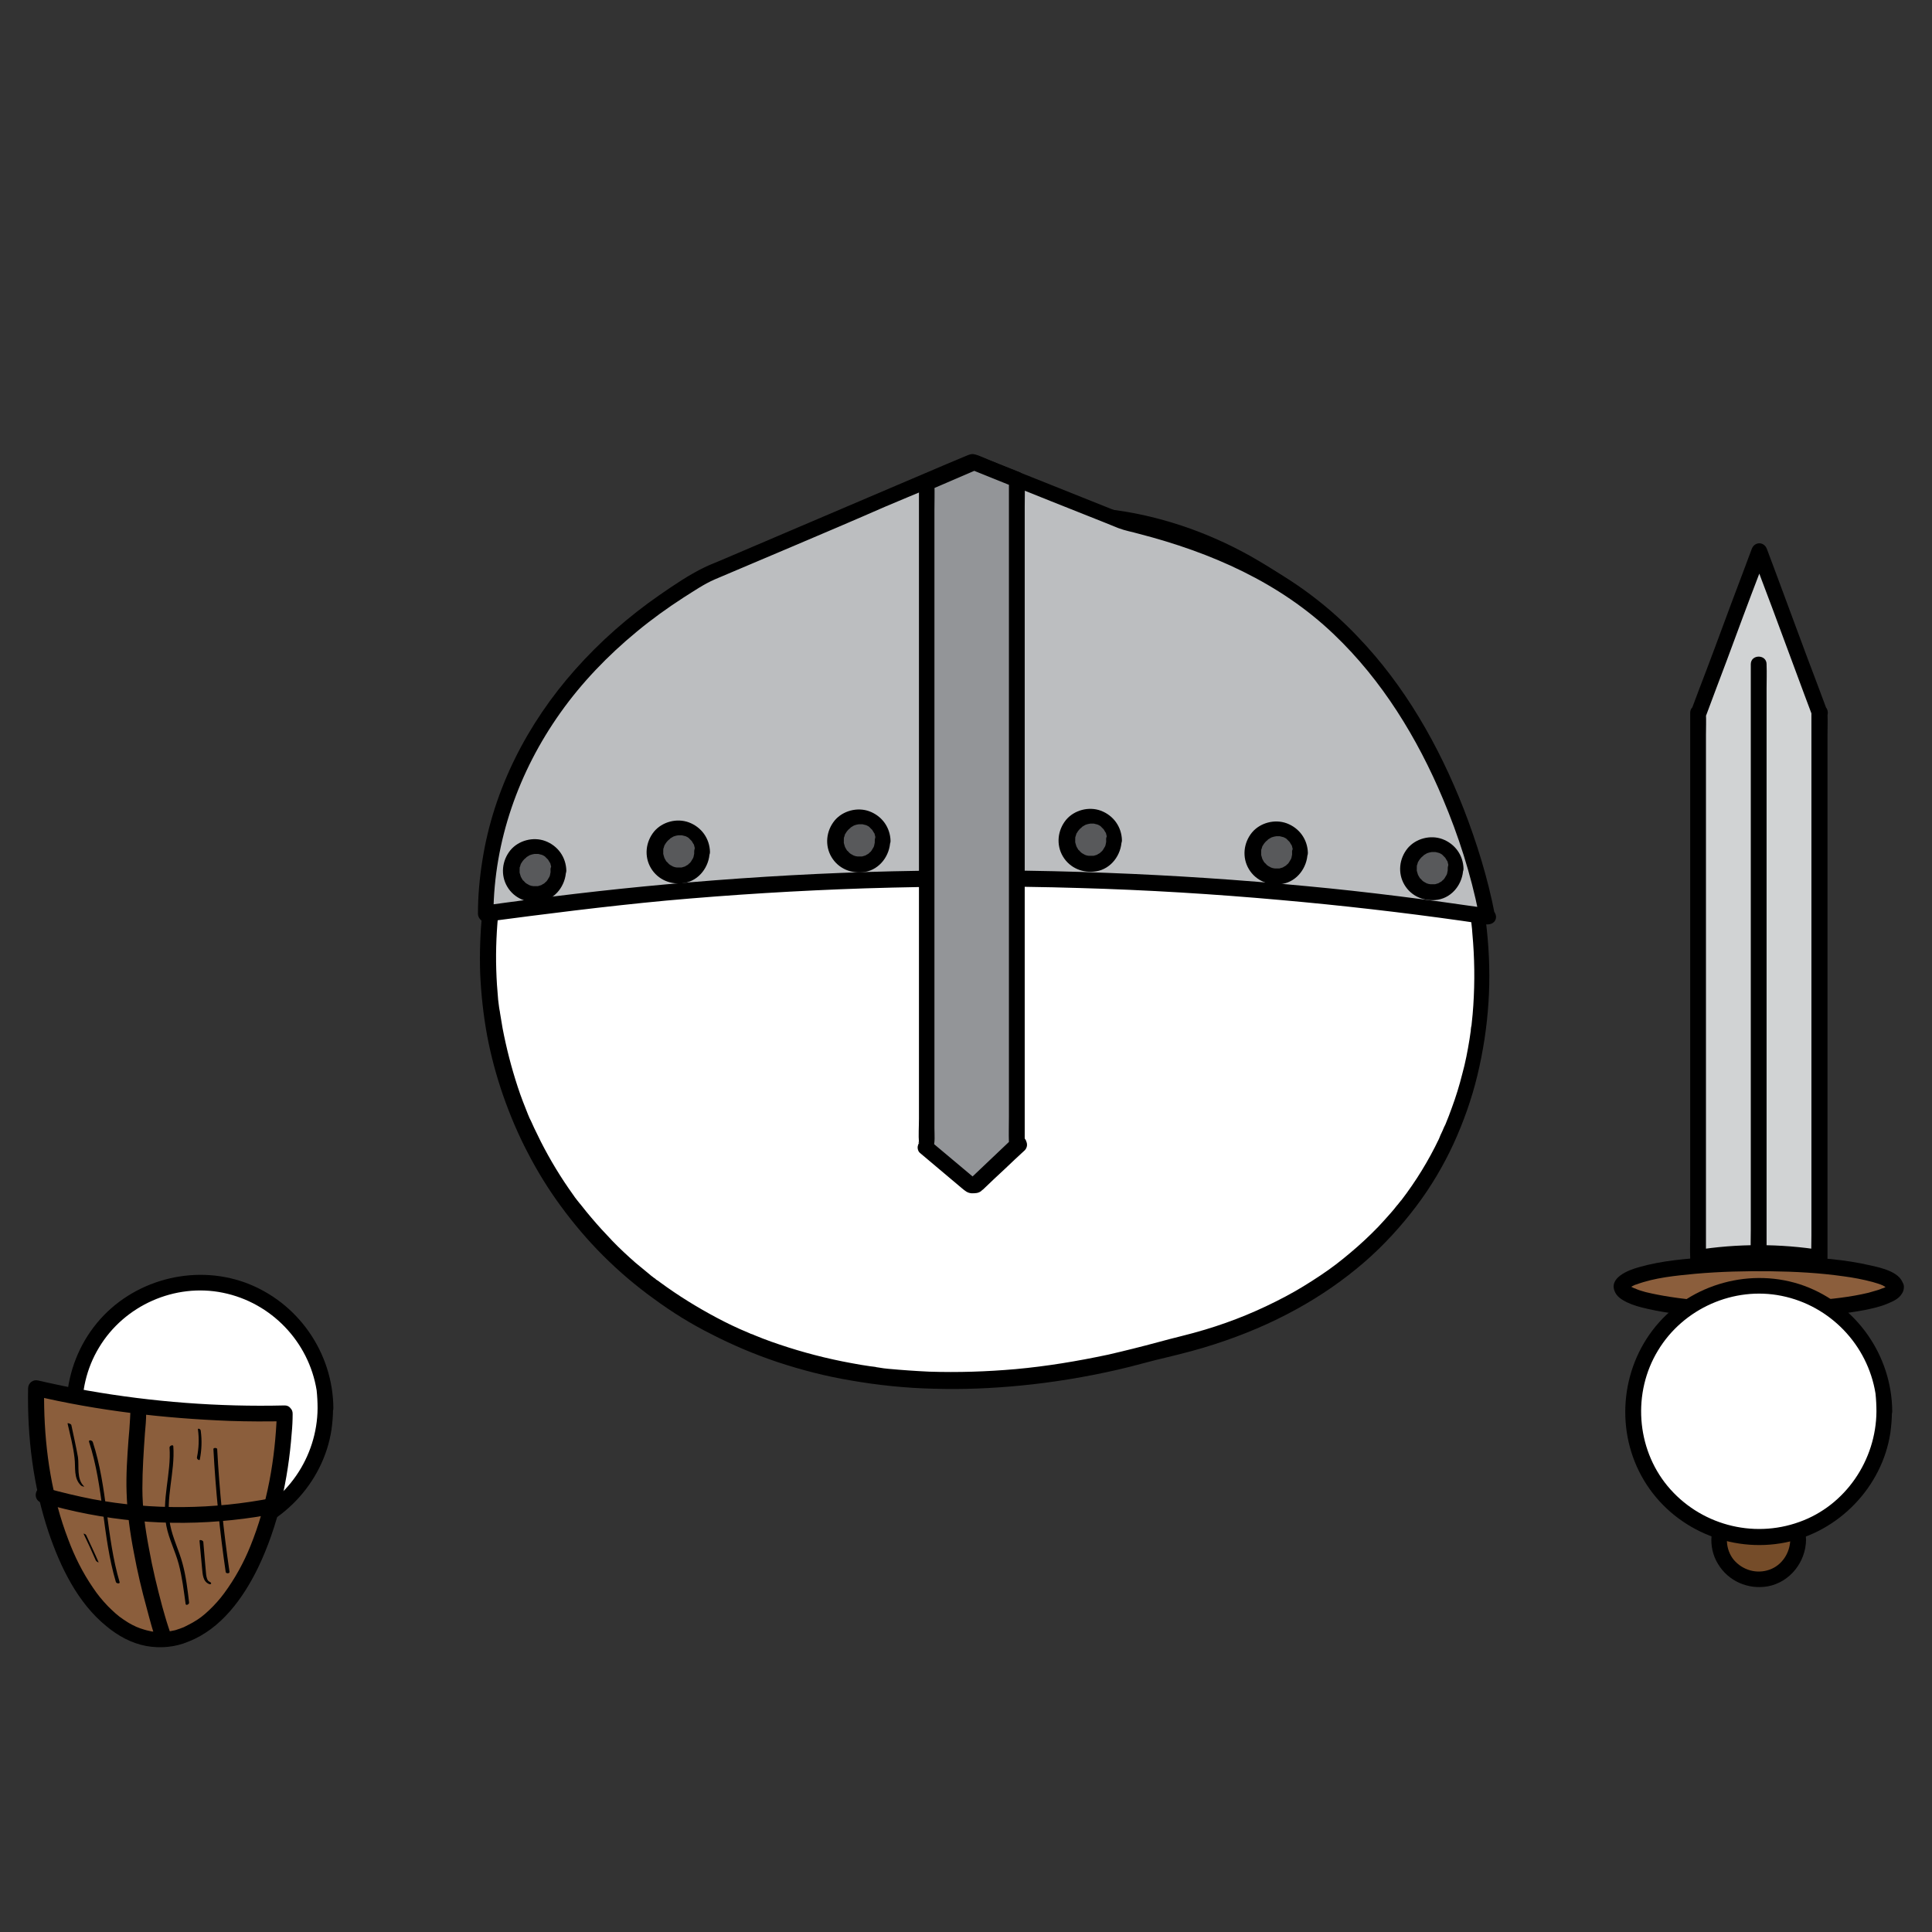 <?xml version="1.0" encoding="utf-8"?>
<!-- Generator: Adobe Illustrator 28.2.0, SVG Export Plug-In . SVG Version: 6.00 Build 0)  -->
<svg version="1.1" xmlns="http://www.w3.org/2000/svg" xmlns:xlink="http://www.w3.org/1999/xlink" x="0px" y="0px"
	 viewBox="0 0 612 612" style="enable-background:new 0 0 612 612;" xml:space="preserve">
<rect x="0" y="0" width="612" height="612" fill="#333333" stroke="none"/>
<style type="text/css">
	.st0{fill:#603913;}
	.st1{fill:#414042;}
	.st2{fill:#6D6E71;}
	.st3{fill:#FFFFFF;}
	.st4{fill:#A7A9AC;}
	.st5{fill:#BCBEC0;}
	.st6{fill:#8B5E3C;}
	.st7{fill:#58595B;}
	.st8{fill:#939598;}
	.st9{fill:#D1D3D4;}
	.st10{fill:#754C29;}
	.st11{fill:none;stroke:#000000;stroke-miterlimit:10;}
	.st12{fill:#8255A3;}
	.st13{fill:url(#SVGID_1_);}
	.st14{fill:#090E17;}
	.st15{fill:#9471B2;}
	.st16{fill:url(#SVGID_00000173133853982626463500000008099680888884784830_);}
	.st17{fill:url(#SVGID_00000010998997764254587240000016696474376828710035_);}
	.st18{fill:url(#SVGID_00000082366117454753045190000014757322544000398993_);}
	.st19{fill:url(#SVGID_00000178904486137405178500000009833501006761406848_);}
	.st20{fill:url(#SVGID_00000062909541037880820210000011166496275054471861_);}
	.st21{fill:url(#SVGID_00000101798355955687209230000013638805088725423498_);}
	.st22{fill:url(#SVGID_00000075130260240364161290000016282484130784151457_);}
	.st23{fill:url(#SVGID_00000151510709521815605470000016646296615521241768_);}
	.st24{fill:url(#SVGID_00000129204277545805014020000014045541366686345872_);}
	.st25{fill:#A97C50;}
	.st26{fill:#009444;}
	.st27{fill:#39B54A;}
	.st28{fill:#FBF398;}
	.st29{fill:url(#SVGID_00000147220775836845270550000016983748706597913269_);}
	.st30{fill:url(#SVGID_00000112590055511978738360000000248357380565699495_);}
	.st31{fill:url(#SVGID_00000012471275943785708600000014243143986940169148_);}
	.st32{fill:url(#SVGID_00000093886872715319090790000004864156053759690144_);}
	.st33{fill:url(#SVGID_00000183956551568704183320000001844532841275640244_);}
	.st34{fill:url(#SVGID_00000010993769153655816470000009473655549071759290_);}
	.st35{fill:url(#SVGID_00000162310698307166490150000006588722999108300216_);}
	.st36{fill:url(#SVGID_00000075134233642478461510000011118725901348412091_);}
	.st37{fill:url(#SVGID_00000142892257305307059810000017393044858252322470_);}
	.st38{fill:url(#SVGID_00000155145207993793672130000006658064852613639091_);}
	.st39{fill:url(#SVGID_00000083054428807198119300000005481159417104417704_);}
	.st40{fill:url(#SVGID_00000021098408317570493230000013706603612006091656_);}
	.st41{fill:url(#SVGID_00000093160370772980531350000012688087713761598882_);}
	.st42{fill:url(#SVGID_00000022554201566551538460000015810229717609370775_);}
	.st43{fill:url(#SVGID_00000027579954261982358380000017230161866579363774_);}
	.st44{fill:url(#SVGID_00000050664762252781089390000003521025042509407408_);}
	.st45{fill:url(#SVGID_00000026162652831294131940000014313781101753554050_);}
	.st46{fill:url(#SVGID_00000135661230774721310450000007148840291159924143_);}
	.st47{fill:url(#SVGID_00000147909499438244570090000000879716746121373355_);}
	.st48{fill:url(#SVGID_00000032648040009737472400000003900342025893552781_);}
	.st49{fill:url(#SVGID_00000049195722731318719010000004494193296362525859_);}
	.st50{fill:url(#SVGID_00000138553966599872412220000004331575351021560244_);}
	.st51{fill:url(#SVGID_00000156553936302655974290000013199310568028792764_);}
	.st52{fill:url(#SVGID_00000068677955378311788060000001941661542322579887_);}
	.st53{fill:url(#SVGID_00000103954206787411697380000010101103543680905634_);}
	.st54{fill:url(#SVGID_00000129891692117570797290000013209049056332877206_);}
	.st55{fill:url(#SVGID_00000055686171878784224570000001959814740010178700_);}
	.st56{fill:url(#SVGID_00000104706753274551650650000015762615850150110655_);}
	.st57{fill:url(#SVGID_00000158012175043491139810000012627505376654733459_);}
	.st58{fill:url(#SVGID_00000000934968898767378370000001221776631935895206_);}
	.st59{fill:url(#SVGID_00000174571863848470093050000006467979801816643746_);}
	.st60{fill:url(#SVGID_00000014598504056306994390000011341041033588168613_);}
	.st61{fill:url(#SVGID_00000074417715910381835420000015256592255913646233_);}
	.st62{fill:url(#SVGID_00000053526013133169877080000013089656208214016900_);}
	.st63{fill:url(#SVGID_00000023264563674205167090000006789900350875158438_);}
	.st64{fill:url(#SVGID_00000042002784083255664130000010020159681466833540_);}
	.st65{fill:url(#SVGID_00000126304114801006705790000005850651408586458021_);}
	.st66{fill:url(#SVGID_00000076586424741787704190000009481463500762086825_);}
	.st67{fill:url(#SVGID_00000066511217663701715340000017272128024636979380_);}
	.st68{fill:url(#SVGID_00000025431309794835211710000005154352616592390549_);}
	.st69{fill:url(#SVGID_00000049210469480412536180000008020908237838063524_);}
	.st70{fill:url(#SVGID_00000085964337112817169320000012647160348680682920_);}
	.st71{fill:url(#SVGID_00000180340357568603082840000005165657620154614683_);}
	.st72{fill:url(#SVGID_00000101062771894882876940000010598267290731152313_);}
	.st73{fill:url(#SVGID_00000095335523965869471010000001531367582811306401_);}
	.st74{fill:url(#SVGID_00000029019349156144466320000016349814852038452136_);}
	.st75{fill:url(#SVGID_00000101821294391807777710000000224435317941781162_);}
	.st76{fill:url(#SVGID_00000048478831461650686600000011806302680245161381_);}
	.st77{fill:url(#SVGID_00000025429906712679355930000004014391168695801489_);}
	.st78{fill:url(#SVGID_00000052104267029057510690000003074482065071826066_);}
	.st79{fill:url(#SVGID_00000136406104256509215100000010403879112763348657_);}
	.st80{fill:url(#SVGID_00000148646044714714275530000006165435254812897163_);}
	.st81{fill:url(#SVGID_00000142160347371866873710000013333049019798762166_);}
	.st82{fill:url(#SVGID_00000106838251941612713910000013071044869781519512_);}
	.st83{fill:url(#SVGID_00000133526020009604284100000016864781174400277394_);}
	.st84{fill:url(#SVGID_00000127744297360539828890000012564637014704821380_);}
	.st85{fill:url(#SVGID_00000183933288531799484240000001392662670949762455_);}
	.st86{fill:#006838;}
	.st87{fill:url(#SVGID_00000039094712146299224060000016359527714827847351_);}
	.st88{fill:url(#SVGID_00000156579558222136826880000000813150243424867979_);}
	.st89{fill:url(#SVGID_00000111876782427078210830000007968301580680111287_);}
	.st90{fill:url(#SVGID_00000166660129217378869150000010037999018225243816_);}
	.st91{fill:url(#SVGID_00000110433939214750567190000006772647106637576072_);}
	.st92{fill:url(#SVGID_00000049190789042273929150000000981781705383418261_);}
	.st93{fill:url(#SVGID_00000114785438793760666640000010317372942629271729_);}
	.st94{fill:url(#SVGID_00000160165984770684681200000009168368134780778130_);}
	.st95{fill:url(#SVGID_00000013189173824653566440000003182027291069479046_);}
	.st96{fill:url(#SVGID_00000155848621595732487570000010754504933837770643_);}
	.st97{fill:url(#SVGID_00000147901933221653357070000005814056352719479217_);}
	.st98{fill:url(#SVGID_00000095328280118989007580000016184713428681609345_);}
	.st99{fill:url(#SVGID_00000070101623428119668200000016757780635257739699_);}
	.st100{fill:url(#SVGID_00000074422924724861646880000011446074848277988012_);}
	.st101{fill:url(#SVGID_00000052067747760592968030000016398288004800016808_);}
	.st102{fill:url(#SVGID_00000147919076318235771800000017940526181269937032_);}
	.st103{fill:url(#SVGID_00000036218684532127864780000009558054949864820895_);}
	.st104{fill:url(#SVGID_00000009582737190761525940000009893874954678015387_);}
	.st105{fill:url(#SVGID_00000147913459340252836880000002946302921548651144_);}
	.st106{fill:url(#SVGID_00000093137545767512942060000010789479278030165681_);}
	.st107{fill:url(#SVGID_00000085941985345543213720000002020756913488249500_);}
	.st108{fill:url(#SVGID_00000138541951003088669920000012340499084828166279_);}
	.st109{fill:url(#SVGID_00000171685608112265695900000012128237467479403706_);}
	.st110{fill:url(#SVGID_00000089563431955908243520000002032093324349228432_);}
	.st111{fill:url(#SVGID_00000173143049375069067200000013826629777641032331_);}
	.st112{fill:url(#SVGID_00000058590963718933591920000009099098227790465675_);}
	.st113{fill:url(#SVGID_00000027572193311897466020000008780590293194138034_);}
	.st114{fill:url(#SVGID_00000058589147211896910520000013596276484817887925_);}
	.st115{fill:url(#SVGID_00000175284486411146225750000018051162984664446634_);}
	.st116{fill:url(#SVGID_00000044878271509816362940000010516860676954336897_);}
	.st117{fill:url(#SVGID_00000156579244809067002520000001397033794457364367_);}
	.st118{fill:url(#SVGID_00000060018677202358211660000001296482971627650489_);}
	.st119{fill:url(#SVGID_00000083063596536353487450000017874107781633339045_);}
	.st120{fill:url(#SVGID_00000044880164619887219410000013220369323086349745_);}
	.st121{fill:url(#SVGID_00000047752323786904646240000017788354307995563666_);}
	.st122{fill:url(#SVGID_00000152957300103652639580000004715622233358956205_);}
	.st123{fill:url(#SVGID_00000145760941483507502020000016789495393083528580_);}
	.st124{fill:url(#SVGID_00000134223153165753097030000008313941376896250037_);}
	.st125{fill:url(#SVGID_00000095322568242952976940000006743345431619978173_);}
	.st126{fill:url(#SVGID_00000076578328484401653980000012803697968326682539_);}
	.st127{fill:url(#SVGID_00000150075282115107489550000004550870439453520258_);}
	.st128{fill:url(#SVGID_00000176746248425062352560000014658262918308532140_);}
	.st129{fill:url(#SVGID_00000103259455745630376860000005893735898966640829_);}
	.st130{fill:url(#SVGID_00000104701956526556735050000010758188387656336316_);}
	.st131{fill:url(#SVGID_00000132805876842929726830000015116593434196764554_);}
	.st132{fill:url(#SVGID_00000013901120968716460670000013644911077115332759_);}
	.st133{fill:url(#SVGID_00000144306946570400171690000015918212219809137285_);}
	.st134{fill:url(#SVGID_00000059999680663927412500000001525204588331402416_);}
	.st135{fill:url(#SVGID_00000035530903638089008090000009810234346982114719_);}
	.st136{fill:url(#SVGID_00000109711206257156645370000008536051308369301144_);}
	.st137{fill:url(#SVGID_00000140016658482121705990000004686063635241472916_);}
	.st138{fill:url(#SVGID_00000171695351391979500450000011846353089244381333_);}
	.st139{fill:url(#SVGID_00000130636355814787760510000018191230928094305192_);}
	.st140{fill:url(#SVGID_00000035496125926240150620000006216095427498610350_);}
	.st141{fill:url(#SVGID_00000166636944734357260110000002596068687486673028_);}
	.st142{fill:url(#SVGID_00000011029208138811478810000006311865064604810654_);}
	.st143{fill:url(#SVGID_00000129170754891281345400000001200407201060562353_);}
	.st144{fill:url(#SVGID_00000123419546129403956140000014427023532166316223_);}
	.st145{fill:url(#SVGID_00000059292053107275175520000006825851439296040579_);}
	.st146{fill:url(#SVGID_00000029758052416767284120000003860715716424021137_);}
	.st147{fill:url(#SVGID_00000063633196717643035850000001801607555742370736_);}
	.st148{fill:url(#SVGID_00000144332568371550938640000002208524885356620192_);}
	.st149{fill:url(#SVGID_00000155144462878483119200000004539101346855750308_);}
	.st150{fill:url(#SVGID_00000160878400470186025210000015405438405300123033_);}
	.st151{fill:url(#SVGID_00000059267930650817215920000015875154351349602749_);}
	.st152{fill:url(#SVGID_00000002359240603268565100000009584862187931812540_);}
	.st153{fill:url(#SVGID_00000118382628834239890900000004167066614382592187_);}
	.st154{fill:url(#SVGID_00000010303212331848683190000002851260156224620976_);}
	.st155{fill:url(#SVGID_00000160875460118103683450000011338780685627124923_);}
	.st156{fill:url(#SVGID_00000000216371823326505670000007455009964517570196_);}
	.st157{fill:url(#SVGID_00000038401747837240623050000016583888390022361505_);}
	.st158{fill:url(#SVGID_00000060002701021342888670000008879905789841810080_);}
	.st159{fill:url(#SVGID_00000110445347108067091960000001591525801165424286_);}
	.st160{fill:url(#SVGID_00000086654120331752684970000013640560402966496688_);}
	.st161{fill:url(#SVGID_00000166661158386126683670000017569698556613582496_);}
	.st162{fill:url(#SVGID_00000092436079986637677470000012211255344540374692_);}
	.st163{fill:url(#SVGID_00000068647224154903751230000009179494562598418845_);}
	.st164{fill:url(#SVGID_00000109021632240737171680000012830011403314749067_);}
	.st165{fill:url(#SVGID_00000069398396807165879320000005391171672441014685_);}
	.st166{fill:url(#SVGID_00000062893704037181215610000006541914002367308940_);}
	.st167{fill:url(#SVGID_00000073716604544986134250000011485524079036347820_);}
	.st168{fill:url(#SVGID_00000119099926092740153790000013712473149196581526_);}
	.st169{fill:url(#SVGID_00000127755052996755146350000010781770661927219072_);}
	.st170{fill:url(#SVGID_00000123417862987230960790000013894183915001395846_);}
	.st171{fill:url(#SVGID_00000022562534082227500020000000514428212172755887_);}
	.st172{fill:url(#SVGID_00000034071317191321580350000000733504242451529385_);}
	.st173{fill:url(#SVGID_00000039109244180729643420000004265619160696411525_);}
	.st174{fill:url(#SVGID_00000101100597551710127020000014713629715433264273_);}
	.st175{fill:url(#SVGID_00000147923756717949376470000003128123873128705444_);}
	.st176{fill:url(#SVGID_00000044875643468231953720000014602737383158379928_);}
	.st177{fill:url(#SVGID_00000096044590343871074000000001657484668231651224_);}
	.st178{fill:url(#SVGID_00000127035466867322624680000001392861692278378129_);}
	.st179{fill:url(#SVGID_00000036968771864545538030000011775171729062778809_);}
	.st180{fill:url(#SVGID_00000132061844991152192270000003137925401848313478_);}
	.st181{fill:url(#SVGID_00000003827160940039537520000005575795121440611469_);}
	.st182{fill:url(#SVGID_00000159448561497779898300000018327838238241836953_);}
	.st183{fill:url(#SVGID_00000109741742906273284520000002215078041472890019_);}
	.st184{fill:url(#SVGID_00000098903606025874392050000018168919591257390267_);}
	.st185{fill:url(#SVGID_00000058558163976302624340000000633273913117302163_);}
	.st186{fill:url(#SVGID_00000106146991482485368790000014528408233898959495_);}
	.st187{fill:url(#SVGID_00000013885673797356596670000006907669810503467426_);}
	.st188{fill:url(#SVGID_00000022552693821029716900000015557164218597743495_);}
	.st189{fill:url(#SVGID_00000151542672595464411080000009630764654006420660_);}
	.st190{fill:url(#SVGID_00000163057282067359511860000014344820603825110921_);}
	.st191{fill:url(#SVGID_00000103249073325833349340000006026551269549386658_);}
	.st192{fill:url(#SVGID_00000179619179357118575060000009310422494880501426_);}
	.st193{fill:url(#SVGID_00000126305085428571856740000011179762794597585067_);}
	.st194{fill:url(#SVGID_00000047768440985215426730000008425411037005474222_);}
	.st195{fill:url(#SVGID_00000098911611728568462680000011235977224980042934_);}
	.st196{fill:url(#SVGID_00000119083286719932787360000000605493598364224930_);}
	.st197{fill:url(#SVGID_00000124853176064636364420000001432691157959470727_);}
	.st198{fill:url(#SVGID_00000165934480880344563560000003128186567447483272_);}
	.st199{fill:url(#SVGID_00000065772375282999832670000004683883720759666094_);}
	.st200{fill:url(#SVGID_00000101820419503666453370000011887876550976460447_);}
	.st201{fill:url(#SVGID_00000091697889559258736420000013017644278621799614_);}
	.st202{fill:url(#SVGID_00000135656067974634205310000016279521914697585850_);}
	.st203{fill:url(#SVGID_00000041265935676245786480000002965950457913975427_);}
	.st204{fill:url(#SVGID_00000162341975084233593760000010043536261632892333_);}
	.st205{fill:url(#SVGID_00000178168369550309073890000009052143519947365035_);}
	.st206{fill:url(#SVGID_00000152230188221929060220000000471346191622318233_);}
	.st207{fill:url(#SVGID_00000052085589743611327450000008692092532920941485_);}
	.st208{fill:url(#SVGID_00000083064063446416112590000017703783329530937272_);}
	.st209{fill:url(#SVGID_00000096763271326166427120000000456178653975041411_);}
	.st210{fill:url(#SVGID_00000034796656520198017750000012646291375387455384_);}
	.st211{fill:url(#SVGID_00000168836783297930170960000012575540119012951213_);}
	.st212{fill:url(#SVGID_00000137813930666214716370000010616165202784478645_);}
	.st213{fill:url(#SVGID_00000126282631741669890080000006570606254434103697_);}
	.st214{fill:url(#SVGID_00000158015517978820002220000006627184015666572727_);}
	.st215{fill:url(#SVGID_00000168094100098605913400000016043486576913284792_);}
	.st216{fill:url(#SVGID_00000076601759286409594330000014165922603726528172_);}
	.st217{fill:url(#SVGID_00000013901382301759692730000001685111140128646308_);}
	.st218{fill:url(#SVGID_00000132806653170290865540000007242082319328853163_);}
	.st219{fill:url(#SVGID_00000163785425698925003030000010325965956506392991_);}
	.st220{fill:url(#SVGID_00000089572578951045879560000012312586930651918000_);}
	.st221{fill:url(#SVGID_00000033339077101448070460000007080366077136354946_);}
	.st222{fill:url(#SVGID_00000010991894322483120540000000965999860180186270_);}
	.st223{fill:url(#SVGID_00000003082572051861872270000018092784068354348201_);}
	.st224{fill:url(#SVGID_00000080918927690789896570000003232253445507725707_);}
	.st225{fill:url(#SVGID_00000065074253423250403010000009642014091450746240_);}
	.st226{fill:url(#SVGID_00000170982413040853158420000010040468470412176271_);}
	.st227{fill:url(#SVGID_00000039839392498742386820000012068175609115937964_);}
	.st228{fill:url(#SVGID_00000116202736925129428200000014608721304681607083_);}
	.st229{fill:url(#SVGID_00000129192610071054971610000012908016319559294086_);}
	.st230{fill:url(#SVGID_00000176024946745355192770000009232001312160663995_);}
	.st231{fill:url(#SVGID_00000049216426319867765080000005648239331727579268_);}
	.st232{fill:url(#SVGID_00000030447846884639720740000015494208322311438217_);}
	.st233{fill:url(#SVGID_00000057129566016420591870000018093767541689463729_);}
	.st234{fill:url(#SVGID_00000108995826417044204440000016674697431422646710_);}
	.st235{fill:url(#SVGID_00000134207380459831591470000007949064281971535267_);}
	.st236{fill:url(#SVGID_00000018949952791287245600000016108186682344236968_);}
	.st237{fill:url(#SVGID_00000077303012501462509650000008095783864466298496_);}
	.st238{fill:url(#SVGID_00000034794883435295490720000003004749274399691192_);}
	.st239{fill:url(#SVGID_00000138534976492962463450000014206568961233397399_);}
	.st240{fill:url(#SVGID_00000098935617250997056360000004657314098870780860_);}
	.st241{fill:url(#SVGID_00000068650012761185247200000017978016503746537623_);}
	.st242{fill:url(#SVGID_00000103976393836722229380000015742926776391609779_);}
	.st243{fill:url(#SVGID_00000114052840015534746420000006610751229733586049_);}
	.st244{fill:url(#SVGID_00000085218711693987408520000015947412024004180911_);}
	.st245{fill:url(#SVGID_00000038396209987246111730000013291168459124510365_);}
	.st246{fill:url(#SVGID_00000013156353848755372440000008999157398395304625_);}
	.st247{fill:url(#SVGID_00000096756278442923876360000007043281108937157296_);}
	.st248{fill:url(#SVGID_00000139993309302417461080000016522034885428951707_);}
	.st249{fill:url(#SVGID_00000074421384495203996590000012047709349288484284_);}
</style>
<g id="Layer_1">
</g>
<g id="Layer_2">
	<g>
		<g>
			<path class="st3" d="M330.1,164c-263.8-0.2-213.5,334.8,38.6,263.7c180-40.3,93.8-301.1-67-260.3"/>
			<g>
				<path d="M330.1,161.5c-10.8,0-21.5,0.5-32.2,1.8c-9.8,1.1-19.5,2.8-29.1,5.1c-8.7,2.1-17.2,4.8-25.5,8.1
					c-7.8,3.1-15.3,6.7-22.6,10.9c-6.7,3.9-13.2,8.3-19.2,13.2c-5.7,4.5-10.9,9.5-15.8,14.9c-4.7,5.3-9.1,10.9-12.9,16.9
					c-3.7,5.7-6.9,11.6-9.6,17.8c-2.7,6.2-5,12.5-6.7,19c-1.7,6.5-2.9,13.1-3.7,19.7c-0.7,6.5-0.9,13-0.7,19.4
					c0.3,6.6,1,13.2,2.2,19.7c1.2,6.4,2.9,12.7,5,18.8c2.2,6.3,4.8,12.5,7.9,18.4c3,5.8,6.5,11.5,10.4,16.8
					c4.1,5.6,8.5,10.8,13.4,15.7c5,5,10.4,9.6,16.1,13.7c5.7,4.2,11.8,8,18.2,11.2c6.8,3.5,13.9,6.5,21.1,8.9
					c7.6,2.5,15.3,4.5,23.2,5.8c8.6,1.5,17.3,2.4,26,2.6c9.3,0.3,18.6-0.1,27.8-1c10.3-1,20.5-2.7,30.6-5c5.3-1.2,10.6-2.8,15.9-4
					c5-1.2,10-2.5,14.9-4.1c9-2.9,17.8-6.6,26.1-11.2c7.6-4.2,14.7-9.1,21.3-14.8c6.1-5.3,11.6-11.3,16.5-17.8
					c4.6-6.1,8.5-12.7,11.7-19.6c3.2-7,5.8-14.3,7.6-21.8c1.8-7.5,3-15.2,3.5-23c0.5-7.6,0.3-15.3-0.5-22.9
					c-0.8-7.9-2.2-15.7-4.2-23.4c-2-7.7-4.6-15.3-7.7-22.7c-3.1-7.3-6.6-14.3-10.7-21c-4.1-6.8-8.8-13.3-13.9-19.4
					c-5-6-10.6-11.6-16.5-16.7c-6-5.2-12.5-9.9-19.4-13.9c-6.9-4.1-14.2-7.5-21.7-10.2c-7.6-2.7-15.5-4.7-23.5-5.8
					c-8.6-1.2-17.2-1.6-25.8-1.1c-8.9,0.5-17.8,2-26.4,4.2c-3.1,0.8-1.8,5.6,1.3,4.8c8.9-2.3,17.2-3.6,26.2-4.1
					c4.3-0.2,8.5-0.2,12.8,0c2.1,0.1,4.1,0.3,6.2,0.5c1,0.1,2.1,0.2,3.1,0.3c0.2,0,0.5,0.1,0.7,0.1c0.3,0,0,0-0.1,0
					c0.1,0,0.2,0,0.4,0c0.5,0.1,1.1,0.2,1.6,0.2c7.9,1.2,15.6,3.2,23.1,5.9c0.9,0.3,1.8,0.7,2.7,1c0.5,0.2,0.9,0.4,1.4,0.6
					c0.2,0.1,0.4,0.2,0.6,0.3c0.1,0,0.2,0.1,0.3,0.1c0.4,0.2-0.3-0.1,0,0c1.8,0.8,3.5,1.6,5.3,2.4c3.5,1.7,6.9,3.5,10.3,5.5
					c3.3,2,6.6,4.2,9.7,6.4c0.8,0.6,1.5,1.1,2.3,1.7c0.1,0.1,0.5,0.4,0.4,0.3c-0.2-0.1,0.4,0.3,0.5,0.4c0.4,0.3,0.8,0.6,1.1,0.9
					c1.5,1.2,3,2.4,4.4,3.7c5.8,5.1,11.3,10.7,16.2,16.7c0.6,0.7,1.2,1.5,1.8,2.2c0.3,0.4,0.6,0.8,0.9,1.2c0.1,0.1,0.4,0.5,0.2,0.2
					c0.2,0.2,0.3,0.4,0.5,0.6c1.2,1.5,2.3,3.1,3.4,4.7c2.2,3.2,4.4,6.5,6.4,9.8c2,3.3,3.8,6.7,5.6,10.2c0.9,1.8,1.7,3.5,2.6,5.3
					c0.4,0.9,0.8,1.7,1.2,2.6c0.2,0.5,0.4,0.9,0.6,1.4c0,0.1,0.1,0.2,0.1,0.3c0,0-0.1-0.3,0-0.1c0.1,0.2,0.2,0.5,0.3,0.7
					c3,7.1,5.4,14.5,7.3,22c0.9,3.7,1.7,7.5,2.4,11.3c0.2,1,0.3,1.9,0.5,2.9c0.1,0.4,0.1,0.9,0.2,1.3c0,0.2,0.1,0.4,0.1,0.7
					c0,0.1,0,0.2,0,0.3c0.1,0.4-0.1-0.4,0,0c0.2,1.9,0.5,3.8,0.6,5.7c0.7,7.6,0.8,15.2,0.3,22.8c-0.1,1.9-0.3,3.7-0.5,5.6
					c0,0.4-0.1,0.9-0.2,1.3c0,0.3-0.1,0.5-0.1,0.8c0,0.1,0,0.2,0,0.3c-0.1,0.4,0.1-0.4,0,0c-0.1,0.9-0.3,1.8-0.4,2.7
					c-0.6,3.7-1.3,7.4-2.3,11c-0.9,3.6-2,7.2-3.3,10.7c-0.6,1.7-1.3,3.5-2,5.2c0,0.1-0.3,0.6-0.2,0.4c0.1-0.2-0.1,0.3-0.2,0.4
					c-0.2,0.5-0.4,0.9-0.6,1.4c-0.4,0.8-0.8,1.7-1.1,2.5c-3.3,6.9-7.3,13.4-11.9,19.4c-0.3,0.4,0.1-0.2-0.2,0.2
					c-0.1,0.2-0.3,0.4-0.4,0.5c-0.3,0.4-0.6,0.8-0.9,1.1c-0.6,0.8-1.2,1.5-1.9,2.3c-1.3,1.5-2.6,2.9-3.9,4.3
					c-2.8,2.9-5.7,5.6-8.8,8.2c-3.2,2.7-5.9,4.8-9.5,7.2c-3.6,2.4-7.3,4.7-11.1,6.7c-8.3,4.4-16.5,7.8-25.5,10.5
					c-4.9,1.5-10,2.6-15,4c-5.2,1.4-10.4,2.7-15.6,3.9c-9.9,2.1-19.5,3.7-29.4,4.6c-9.1,0.8-18.3,1.1-27.4,0.8
					c-4.3-0.2-8.6-0.5-12.9-0.9c-1-0.1-2-0.2-3-0.4c-0.2,0-0.5-0.1-0.7-0.1c-0.5-0.1,0,0-0.4-0.1c-0.5-0.1-1-0.1-1.6-0.2
					c-2-0.3-4-0.6-6-1c-7.7-1.4-15.4-3.4-22.8-5.9c-1.8-0.6-3.5-1.2-5.3-1.9c-0.8-0.3-1.7-0.7-2.5-1c-0.4-0.2-0.9-0.4-1.3-0.5
					c-0.4-0.2-0.1,0-0.2-0.1c-0.2-0.1-0.5-0.2-0.7-0.3c-3.4-1.4-6.7-3-9.9-4.7c-6.2-3.3-12.2-7-17.9-11.2c-0.3-0.2-0.6-0.5-1-0.7
					c-0.2-0.1-0.3-0.2-0.5-0.4c-0.1-0.1-0.2-0.2-0.3-0.2c0.2,0.1,0.2,0.2,0,0c-0.7-0.5-1.3-1-2-1.6c-1.3-1.1-2.7-2.2-4-3.3
					c-2.5-2.2-5-4.5-7.3-6.9c-2.3-2.4-4.6-4.9-6.7-7.4c-1.1-1.3-2.1-2.5-3.1-3.8c-0.3-0.4,0,0-0.1-0.1c-0.1-0.2-0.3-0.4-0.4-0.5
					c-0.3-0.3-0.5-0.7-0.8-1c-0.5-0.6-1-1.3-1.4-1.9c-3.8-5.3-7.2-10.9-10.2-16.8c-0.7-1.4-1.4-2.9-2.1-4.3c-0.3-0.7-0.7-1.5-1-2.2
					c-0.2-0.3-0.3-0.7-0.5-1c-0.1-0.2-0.1-0.3-0.2-0.5c-0.1-0.2-0.3-0.7-0.1-0.2c-1.2-3-2.4-6-3.4-9.1c-2-6.1-3.6-12.3-4.8-18.6
					c-0.3-1.6-0.5-3.2-0.8-4.8c0-0.2-0.2-1.3-0.1-0.6c-0.1-0.4-0.1-0.8-0.2-1.2c-0.1-0.8-0.2-1.6-0.3-2.4c-0.3-3.2-0.5-6.3-0.6-9.5
					c-0.2-6.4,0.1-12.9,0.8-19.3c0-0.4,0.1-0.7,0.1-1.1c0-0.2,0-0.4,0.1-0.6c0.1-0.6,0,0.3,0-0.2c0.1-0.8,0.2-1.6,0.4-2.4
					c0.2-1.6,0.5-3.2,0.8-4.7c0.6-3.2,1.4-6.3,2.2-9.5c0.9-3.1,1.8-6.3,3-9.3c0.5-1.5,1.1-3,1.7-4.6c0.1-0.4,0.3-0.7,0.4-1.1
					c0.1-0.2,0.1-0.4,0.2-0.5c-0.2,0.5,0-0.1,0.1-0.3c0.3-0.7,0.6-1.5,1-2.2c2.7-6.1,5.9-11.9,9.6-17.5c0.9-1.4,1.9-2.9,2.9-4.2
					c0.5-0.7,1-1.3,1.5-2c0.3-0.3,0.5-0.7,0.8-1c0.1-0.2,0.2-0.3,0.4-0.5c0.3-0.3-0.2,0.2,0.2-0.2c2.1-2.7,4.4-5.4,6.7-8
					c4.8-5.3,10.1-10.2,15.7-14.6c0.3-0.3,0.7-0.5,1-0.8c0.1-0.1,0.5-0.4,0.3-0.3c-0.1,0.1,0.4-0.3,0.5-0.4c0.7-0.5,1.4-1.1,2.2-1.6
					c1.5-1.1,3.1-2.2,4.7-3.3c3.2-2.1,6.4-4.2,9.8-6.1c3.5-2,7-3.8,10.7-5.6c1.8-0.9,3.7-1.7,5.6-2.5c1.1-0.5,1.4-0.6,2.5-1.1
					c0.9-0.4,1.9-0.8,2.9-1.1c8.3-3.2,16.8-5.8,25.4-7.9c9.4-2.2,18.8-3.8,28.2-4.8c10.2-1.1,20.5-1.6,30.7-1.6
					C333.4,166.5,333.4,161.5,330.1,161.5L330.1,161.5z"/>
			</g>
		</g>
		<g>
			<path class="st5" d="M471,290.1v0.1c-1.6-0.2-3.2-0.5-4.8-0.7c-45.2-6.6-97.7-11.3-156.1-11.3c-58.3-0.1-110.8,4.6-156.1,11.1
				c-0.1,0-0.2,0-0.4,0c0.2-28.8,11.8-55.3,31.2-76.8c10.9-12,24.2-22.5,39.4-30.8l24.2-10.3l59.4-25.3l47.8,19.2
				c15.4,3.6,34.3,9.6,50.2,19.6c0.8,0.5,1.6,1,2.4,1.6c8.4,5.6,15.7,12.1,22.1,19.1C460.9,239,469.9,284.1,471,290.1z"/>
			<g>
				<path d="M468.5,290.1c0,0,0,0.1,0,0.1c1.1-0.8,2.1-1.6,3.2-2.4c-19.2-2.8-38.5-5.3-57.8-7.1c-21-2-42.1-3.4-63.1-4.2
					c-22.7-0.9-45.4-1-68.1-0.5c-21.5,0.5-42.9,1.7-64.3,3.5c-19.4,1.6-38.7,3.8-58,6.4c-2.2,0.3-4.4,0.6-6.6,0.9
					c0.8,0.8,1.7,1.7,2.5,2.5c0.2-22.9,8-44.9,21.2-63.5c6.8-9.6,15.1-18.2,24.2-25.7c4.7-3.9,9.7-7.5,14.8-10.8
					c3.2-2,6.5-4.3,10-5.8c8.1-3.4,16.2-6.9,24.3-10.3c9.9-4.2,19.8-8.4,29.6-12.7c9.4-4,19-7.8,28.3-12.1c0.2-0.1,0.3-0.1,0.5-0.2
					c-0.6,0.1-1.3,0.2-1.9,0.3c8.6,3.4,17.1,6.9,25.7,10.3c5.5,2.2,11,4.4,16.6,6.6c1.6,0.6,3.1,1.3,4.7,1.9
					c2.1,0.8,4.4,1.2,6.5,1.8c22.8,5.9,44.6,15.4,61.8,31.9c15.2,14.5,26.4,32.8,34.5,52.1c4.9,11.6,8.8,23.8,11.3,36.2
					c0.1,0.5,0.2,1,0.3,1.6c0.6,3.2,5.4,1.8,4.8-1.3c-2.2-11.4-5.7-22.7-9.9-33.5c-7.8-19.9-18.6-38.9-33.5-54.4
					c-8.6-9.1-18.7-16.8-29.7-22.8c-10.6-5.7-22-9.9-33.5-13.2c-3.5-1-7.3-1.6-10.8-2.8c-1.3-0.5-2.6-1-3.9-1.6
					c-5.5-2.2-11-4.4-16.5-6.6c-6.1-2.4-12.2-4.9-18.3-7.3c-2.1-0.8-4.2-1.7-6.3-2.5c-0.8-0.3-1.7-0.8-2.5-1
					c-1.1-0.3-2.4,0.5-3.5,0.9c-1.7,0.7-3.3,1.4-5,2.1c-5.4,2.3-10.8,4.6-16.2,6.9c-11.1,4.7-22.2,9.5-33.3,14.2
					c-7.5,3.2-15,6.4-22.5,9.6c-1.6,0.7-3.3,1.3-4.9,2.1c-5,2.4-9.8,5.7-14.3,8.8c-9.8,6.8-18.8,14.7-26.7,23.6
					c-15.1,17-25.9,37.9-29.4,60.5c-0.9,5.6-1.4,11.2-1.4,16.9c0,1.2,1.2,2.7,2.5,2.5c18.9-2.5,37.8-4.9,56.9-6.7
					c21-1.9,42.1-3.2,63.3-3.9c22.6-0.7,45.3-0.8,67.9-0.1c21.3,0.6,42.5,1.9,63.7,3.8c19.2,1.7,38.4,3.9,57.5,6.6
					c2.5,0.4,5,0.7,7.5,1.1c1.6,0.2,3.2-0.6,3.2-2.4c0,0,0-0.1,0-0.1C473.5,286.9,468.5,286.9,468.5,290.1z"/>
			</g>
		</g>
		<g>
			<circle class="st7" cx="272.1" cy="266.4" r="7.5"/>
			<g>
				<path d="M277.1,266.4c0,0.2,0,0.4,0,0.6c0,0.5,0,0,0-0.1c-0.1,0.3-0.1,0.7-0.2,1c-0.1,0.2-0.1,0.4-0.2,0.6c0-0.1,0.2-0.5,0-0.1
					c-0.2,0.3-0.4,0.7-0.6,1c-0.3,0.5,0.2-0.2,0,0c-0.1,0.1-0.2,0.3-0.3,0.4c-0.1,0.1-0.9,0.7-0.4,0.4c-0.3,0.2-0.5,0.4-0.8,0.5
					c-0.1,0.1-0.2,0.1-0.3,0.2c-0.4,0.2,0.4-0.1-0.2,0.1c-0.3,0.1-0.6,0.2-1,0.3c-0.1,0-0.6,0.1,0,0c-0.2,0-0.3,0-0.5,0
					c-0.4,0-0.7,0-1,0c-0.4,0,0.6,0.1,0,0c-0.2,0-0.4-0.1-0.6-0.1c-0.2-0.1-0.4-0.1-0.6-0.2c-0.1,0-0.4-0.2,0,0
					c-0.3-0.2-0.6-0.3-0.9-0.5c-0.1-0.1-0.3-0.2-0.4-0.3c-0.3-0.2,0.4,0.4,0,0c-0.3-0.3-0.5-0.6-0.8-0.8c0.3,0.3,0.1,0.2,0,0
					c-0.1-0.2-0.2-0.3-0.3-0.5c-0.1-0.1-0.5-1-0.3-0.5c-0.1-0.3-0.2-0.6-0.3-1c0-0.1-0.1-0.3-0.1-0.4c-0.1-0.5,0,0.4,0-0.3
					c0-0.3,0-0.6,0-0.9c0-0.1,0.1-0.8,0-0.2c0-0.1,0-0.3,0.1-0.4c0.1-0.3,0.2-0.6,0.3-1c0.2-0.6-0.3,0.4,0.1-0.1
					c0.1-0.2,0.2-0.3,0.3-0.5c0.1-0.1,0.2-0.3,0.3-0.4c0.1-0.1,0.4-0.4,0,0c0.2-0.2,0.4-0.5,0.7-0.7c0,0,0.5-0.4,0.2-0.2
					c-0.3,0.2,0.2-0.1,0.2-0.2c0.3-0.2,0.7-0.4,1-0.6c-0.1,0-0.5,0.2,0,0c0.2-0.1,0.4-0.1,0.6-0.2c0.1,0,0.3-0.1,0.4-0.1
					c0,0,0.7-0.1,0.3-0.1c-0.4,0.1,0.3,0,0.3,0c0.2,0,0.3,0,0.5,0c0.2,0,0.3,0,0.5,0c0.6,0-0.4-0.1,0.1,0c0.4,0.1,0.8,0.2,1.2,0.3
					c0.6,0.2-0.2-0.2,0,0c0.2,0.1,0.4,0.2,0.6,0.3c0.1,0.1,0.2,0.1,0.3,0.2c0.1,0.1,0.2,0.1,0.3,0.2c-0.2-0.2-0.3-0.2-0.1,0
					c0.2,0.2,0.5,0.5,0.7,0.7c0.4,0.4-0.3-0.4,0.1,0.1c0.1,0.2,0.2,0.3,0.3,0.5c0.1,0.2,0.2,0.3,0.3,0.5c0.3,0.4-0.1-0.4,0.1,0.1
					c0.1,0.4,0.2,0.8,0.3,1.2c0,0.1,0,0.5,0-0.1C277.1,265.8,277.1,266.1,277.1,266.4c0,1.3,1.1,2.6,2.5,2.5
					c1.3-0.1,2.5-1.1,2.5-2.5c-0.1-4.3-2.7-7.9-6.7-9.4c-3.8-1.4-8.4-0.2-11,2.9c-2.7,3.3-3.2,7.9-1,11.6c2.2,3.7,6.4,5.4,10.6,4.7
					c4.7-0.8,7.9-5.2,8-9.8c0-1.3-1.2-2.6-2.5-2.5C278.3,263.9,277.2,265,277.1,266.4z"/>
			</g>
		</g>
		<g>
			<circle class="st7" cx="453.6" cy="275.2" r="7.5"/>
			<g>
				<path d="M458.6,275.2c0,0.2,0,0.4,0,0.6c0,0.5,0,0,0-0.1c-0.1,0.3-0.1,0.7-0.2,1c-0.1,0.2-0.1,0.4-0.2,0.6c0-0.1,0.2-0.5,0-0.1
					c-0.2,0.3-0.4,0.7-0.6,1c-0.3,0.5,0.2-0.2,0,0c-0.1,0.1-0.2,0.3-0.3,0.4c-0.1,0.1-0.9,0.7-0.4,0.4c-0.3,0.2-0.5,0.4-0.8,0.5
					c-0.1,0.1-0.2,0.1-0.3,0.2c-0.4,0.2,0.4-0.1-0.2,0.1c-0.3,0.1-0.6,0.2-1,0.3c-0.1,0-0.6,0.1,0,0c-0.2,0-0.3,0-0.5,0
					c-0.4,0-0.7,0-1,0c-0.4,0,0.6,0.1,0,0c-0.2,0-0.4-0.1-0.6-0.1c-0.2-0.1-0.4-0.1-0.6-0.2c-0.1,0-0.4-0.2,0,0
					c-0.3-0.2-0.6-0.3-0.9-0.5c-0.1-0.1-0.3-0.2-0.4-0.3c-0.3-0.2,0.4,0.4,0,0c-0.3-0.3-0.5-0.6-0.8-0.8c0.3,0.3,0.1,0.2,0,0
					c-0.1-0.2-0.2-0.3-0.3-0.5c-0.1-0.1-0.5-1-0.3-0.5c-0.1-0.3-0.2-0.6-0.3-1c0-0.1-0.1-0.3-0.1-0.4c-0.1-0.5,0,0.4,0-0.3
					c0-0.3,0-0.6,0-0.9c0-0.1,0.1-0.8,0-0.2c0-0.1,0-0.3,0.1-0.4c0.1-0.3,0.2-0.6,0.3-1c0.2-0.6-0.3,0.4,0.1-0.1
					c0.1-0.2,0.2-0.3,0.3-0.5c0.1-0.1,0.2-0.3,0.3-0.4c0.1-0.1,0.4-0.4,0,0c0.2-0.2,0.4-0.5,0.7-0.7c0,0,0.5-0.4,0.2-0.2
					c-0.3,0.2,0.2-0.1,0.2-0.2c0.3-0.2,0.7-0.4,1-0.6c-0.1,0-0.5,0.2,0,0c0.2-0.1,0.4-0.1,0.6-0.2c0.1,0,0.3-0.1,0.4-0.1
					c0,0,0.7-0.1,0.3-0.1c-0.4,0.1,0.3,0,0.3,0c0.2,0,0.3,0,0.5,0c0.2,0,0.3,0,0.5,0c0.6,0-0.4-0.1,0.1,0c0.4,0.1,0.8,0.2,1.2,0.3
					c0.6,0.2-0.2-0.2,0,0c0.2,0.1,0.4,0.2,0.6,0.3c0.1,0.1,0.2,0.1,0.3,0.2c0.1,0.1,0.2,0.1,0.3,0.2c-0.2-0.2-0.3-0.2-0.1,0
					c0.2,0.2,0.5,0.5,0.7,0.7c0.4,0.4-0.3-0.4,0.1,0.1c0.1,0.2,0.2,0.3,0.3,0.5c0.1,0.2,0.2,0.3,0.3,0.5c0.3,0.4-0.1-0.4,0.1,0.1
					c0.1,0.4,0.2,0.8,0.3,1.2c0,0.1,0,0.5,0-0.1C458.6,274.6,458.6,274.9,458.6,275.2c0,1.3,1.1,2.6,2.5,2.5
					c1.3-0.1,2.5-1.1,2.5-2.5c-0.1-4.3-2.7-7.9-6.7-9.4c-3.8-1.4-8.4-0.2-11,2.9c-2.7,3.3-3.2,7.9-1,11.6c2.2,3.7,6.4,5.4,10.6,4.7
					c4.7-0.8,7.9-5.2,8-9.8c0-1.3-1.2-2.6-2.5-2.5C459.7,272.8,458.6,273.8,458.6,275.2z"/>
			</g>
		</g>
		<g>
			<circle class="st7" cx="404.2" cy="270.2" r="7.5"/>
			<g>
				<path d="M409.3,270.2c0,0.2,0,0.4,0,0.6c0,0.5,0,0,0-0.1c-0.1,0.3-0.1,0.7-0.2,1c-0.1,0.2-0.1,0.4-0.2,0.6c0-0.1,0.2-0.5,0-0.1
					c-0.2,0.3-0.4,0.7-0.6,1c-0.3,0.5,0.2-0.2,0,0c-0.1,0.1-0.2,0.3-0.3,0.4c-0.1,0.1-0.9,0.7-0.4,0.4c-0.3,0.2-0.5,0.4-0.8,0.5
					c-0.1,0.1-0.2,0.1-0.3,0.2c-0.4,0.2,0.4-0.1-0.2,0.1c-0.3,0.1-0.6,0.2-1,0.3c-0.1,0-0.6,0.1,0,0c-0.2,0-0.3,0-0.5,0
					c-0.4,0-0.7,0-1,0c-0.4,0,0.6,0.1,0,0c-0.2,0-0.4-0.1-0.6-0.1c-0.2-0.1-0.4-0.1-0.6-0.2c-0.1,0-0.4-0.2,0,0
					c-0.3-0.2-0.6-0.3-0.9-0.5c-0.1-0.1-0.3-0.2-0.4-0.3c-0.3-0.2,0.4,0.4,0,0c-0.3-0.3-0.5-0.6-0.8-0.8c0.3,0.3,0.1,0.2,0,0
					c-0.1-0.2-0.2-0.3-0.3-0.5c-0.1-0.1-0.5-1-0.3-0.5c-0.1-0.3-0.2-0.6-0.3-1c0-0.1-0.1-0.3-0.1-0.4c-0.1-0.5,0,0.4,0-0.3
					c0-0.3,0-0.6,0-0.9c0-0.1,0.1-0.8,0-0.2c0-0.1,0-0.3,0.1-0.4c0.1-0.3,0.2-0.6,0.3-1c0.2-0.6-0.3,0.4,0.1-0.1
					c0.1-0.2,0.2-0.3,0.3-0.5c0.1-0.1,0.2-0.3,0.3-0.4c0.1-0.1,0.4-0.4,0,0c0.2-0.2,0.4-0.5,0.7-0.7c0,0,0.5-0.4,0.2-0.2
					c-0.3,0.2,0.2-0.1,0.2-0.2c0.3-0.2,0.7-0.4,1-0.6c-0.1,0-0.5,0.2,0,0c0.2-0.1,0.4-0.1,0.6-0.2c0.1,0,0.3-0.1,0.4-0.1
					c0,0,0.7-0.1,0.3-0.1c-0.4,0.1,0.3,0,0.3,0c0.2,0,0.3,0,0.5,0c0.2,0,0.3,0,0.5,0c0.6,0-0.4-0.1,0.1,0c0.4,0.1,0.8,0.2,1.2,0.3
					c0.6,0.2-0.2-0.2,0,0c0.2,0.1,0.4,0.2,0.6,0.3c0.1,0.1,0.2,0.1,0.3,0.2c0.1,0.1,0.2,0.1,0.3,0.2c-0.2-0.2-0.3-0.2-0.1,0
					c0.2,0.2,0.5,0.5,0.7,0.7c0.4,0.4-0.3-0.4,0.1,0.1c0.1,0.2,0.2,0.3,0.3,0.5c0.1,0.2,0.2,0.3,0.3,0.5c0.3,0.4-0.1-0.4,0.1,0.1
					c0.1,0.4,0.2,0.8,0.3,1.2c0,0.1,0,0.5,0-0.1C409.2,269.6,409.3,269.9,409.3,270.2c0,1.3,1.1,2.6,2.5,2.5
					c1.3-0.1,2.5-1.1,2.5-2.5c-0.1-4.3-2.7-7.9-6.7-9.4c-3.8-1.4-8.4-0.2-11,2.9c-2.7,3.3-3.2,7.9-1,11.6c2.2,3.7,6.4,5.4,10.6,4.7
					c4.7-0.8,7.9-5.2,8-9.8c0-1.3-1.2-2.6-2.5-2.5C410.4,267.7,409.3,268.8,409.3,270.2z"/>
			</g>
		</g>
		<g>
			<circle class="st7" cx="345.3" cy="266.2" r="7.5"/>
			<g>
				<path d="M350.4,266.2c0,0.2,0,0.4,0,0.6c0,0.5,0,0,0-0.1c-0.1,0.3-0.1,0.7-0.2,1c-0.1,0.2-0.1,0.4-0.2,0.6c0-0.1,0.2-0.5,0-0.1
					c-0.2,0.3-0.4,0.7-0.6,1c-0.3,0.5,0.2-0.2,0,0c-0.1,0.1-0.2,0.3-0.3,0.4c-0.1,0.1-0.9,0.7-0.4,0.4c-0.3,0.2-0.5,0.4-0.8,0.5
					c-0.1,0.1-0.2,0.1-0.3,0.2c-0.4,0.2,0.4-0.1-0.2,0.1c-0.3,0.1-0.6,0.2-1,0.3c-0.1,0-0.6,0.1,0,0c-0.2,0-0.3,0-0.5,0
					c-0.4,0-0.7,0-1,0c-0.4,0,0.6,0.1,0,0c-0.2,0-0.4-0.1-0.6-0.1c-0.2-0.1-0.4-0.1-0.6-0.2c-0.1,0-0.4-0.2,0,0
					c-0.3-0.2-0.6-0.3-0.9-0.5c-0.1-0.1-0.3-0.2-0.4-0.3c-0.3-0.2,0.4,0.4,0,0c-0.3-0.3-0.5-0.6-0.8-0.8c0.3,0.3,0.1,0.2,0,0
					c-0.1-0.2-0.2-0.3-0.3-0.5c-0.1-0.1-0.5-1-0.3-0.5c-0.1-0.3-0.2-0.6-0.3-1c0-0.1-0.1-0.3-0.1-0.4c-0.1-0.5,0,0.4,0-0.3
					c0-0.3,0-0.6,0-0.9c0-0.1,0.1-0.8,0-0.2c0-0.1,0-0.3,0.1-0.4c0.1-0.3,0.2-0.6,0.3-1c0.2-0.6-0.3,0.4,0.1-0.1
					c0.1-0.2,0.2-0.3,0.3-0.5c0.1-0.1,0.2-0.3,0.3-0.4c0.1-0.1,0.4-0.4,0,0c0.2-0.2,0.4-0.5,0.7-0.7c0,0,0.5-0.4,0.2-0.2
					c-0.3,0.2,0.2-0.1,0.2-0.2c0.3-0.2,0.7-0.4,1-0.6c-0.1,0-0.5,0.2,0,0c0.2-0.1,0.4-0.1,0.6-0.2c0.1,0,0.3-0.1,0.4-0.1
					c0,0,0.7-0.1,0.3-0.1c-0.4,0.1,0.3,0,0.3,0c0.2,0,0.3,0,0.5,0c0.2,0,0.3,0,0.5,0c0.6,0-0.4-0.1,0.1,0c0.4,0.1,0.8,0.2,1.2,0.3
					c0.6,0.2-0.2-0.2,0,0c0.2,0.1,0.4,0.2,0.6,0.3c0.1,0.1,0.2,0.1,0.3,0.2c0.1,0.1,0.2,0.1,0.3,0.2c-0.2-0.2-0.3-0.2-0.1,0
					c0.2,0.2,0.5,0.5,0.7,0.7c0.4,0.4-0.3-0.4,0.1,0.1c0.1,0.2,0.2,0.3,0.3,0.5c0.1,0.2,0.2,0.3,0.3,0.5c0.3,0.4-0.1-0.4,0.1,0.1
					c0.1,0.4,0.2,0.8,0.3,1.2c0,0.1,0,0.5,0-0.1C350.3,265.6,350.4,265.9,350.4,266.2c0,1.3,1.1,2.6,2.5,2.5
					c1.3-0.1,2.5-1.1,2.5-2.5c-0.1-4.3-2.7-7.9-6.7-9.4c-3.8-1.4-8.4-0.2-11,2.9c-2.7,3.3-3.2,7.9-1,11.6c2.2,3.7,6.4,5.4,10.6,4.7
					c4.7-0.8,7.9-5.2,8-9.8c0-1.3-1.2-2.6-2.5-2.5C351.5,263.7,350.4,264.8,350.4,266.2z"/>
			</g>
		</g>
		<g>
			<circle class="st7" cx="169.4" cy="275.8" r="7.5"/>
			<g>
				<path d="M174.4,275.8c0,0.2,0,0.4,0,0.6c0,0.5,0,0,0-0.1c-0.1,0.3-0.1,0.7-0.2,1c-0.1,0.2-0.1,0.4-0.2,0.6c0-0.1,0.2-0.5,0-0.1
					c-0.2,0.3-0.4,0.7-0.6,1c-0.3,0.5,0.2-0.2,0,0c-0.1,0.1-0.2,0.3-0.3,0.4c-0.1,0.1-0.9,0.7-0.4,0.4c-0.3,0.2-0.5,0.4-0.8,0.5
					c-0.1,0.1-0.2,0.1-0.3,0.2c-0.4,0.2,0.4-0.1-0.2,0.1c-0.3,0.1-0.6,0.2-1,0.3c-0.1,0-0.6,0.1,0,0c-0.2,0-0.3,0-0.5,0
					c-0.4,0-0.7,0-1,0c-0.4,0,0.6,0.1,0,0c-0.2,0-0.4-0.1-0.6-0.1c-0.2-0.1-0.4-0.1-0.6-0.2c-0.1,0-0.4-0.2,0,0
					c-0.3-0.2-0.6-0.3-0.9-0.5c-0.1-0.1-0.3-0.2-0.4-0.3c-0.3-0.2,0.4,0.4,0,0c-0.3-0.3-0.5-0.6-0.8-0.8c0.3,0.3,0.1,0.2,0,0
					c-0.1-0.2-0.2-0.3-0.3-0.5c-0.1-0.1-0.5-1-0.3-0.5c-0.1-0.3-0.2-0.6-0.3-1c0-0.1-0.1-0.3-0.1-0.4c-0.1-0.5,0,0.4,0-0.3
					c0-0.3,0-0.6,0-0.9c0-0.1,0.1-0.8,0-0.2c0-0.1,0-0.3,0.1-0.4c0.1-0.3,0.2-0.6,0.3-1c0.2-0.6-0.3,0.4,0.1-0.1
					c0.1-0.2,0.2-0.3,0.3-0.5c0.1-0.1,0.2-0.3,0.3-0.4c0.1-0.1,0.4-0.4,0,0c0.2-0.2,0.4-0.5,0.7-0.7c0,0,0.5-0.4,0.2-0.2
					c-0.3,0.2,0.2-0.1,0.2-0.2c0.3-0.2,0.7-0.4,1-0.6c-0.1,0-0.5,0.2,0,0c0.2-0.1,0.4-0.1,0.6-0.2c0.1,0,0.3-0.1,0.4-0.1
					c0,0,0.7-0.1,0.3-0.1c-0.4,0.1,0.3,0,0.3,0c0.2,0,0.3,0,0.5,0c0.2,0,0.3,0,0.5,0c0.6,0-0.4-0.1,0.1,0c0.4,0.1,0.8,0.2,1.2,0.3
					c0.6,0.2-0.2-0.2,0,0c0.2,0.1,0.4,0.2,0.6,0.3c0.1,0.1,0.2,0.1,0.3,0.2c0.1,0.1,0.2,0.1,0.3,0.2c-0.2-0.2-0.3-0.2-0.1,0
					c0.2,0.2,0.5,0.5,0.7,0.7c0.4,0.4-0.3-0.4,0.1,0.1c0.1,0.2,0.2,0.3,0.3,0.5c0.1,0.2,0.2,0.3,0.3,0.5c0.3,0.4-0.1-0.4,0.1,0.1
					c0.1,0.4,0.2,0.8,0.3,1.2c0,0.1,0,0.5,0-0.1C174.3,275.2,174.4,275.5,174.4,275.8c0,1.3,1.1,2.6,2.5,2.5
					c1.3-0.1,2.5-1.1,2.5-2.5c-0.1-4.3-2.7-7.9-6.7-9.4c-3.8-1.4-8.4-0.2-11,2.9c-2.7,3.3-3.2,7.9-1,11.6c2.2,3.7,6.4,5.4,10.6,4.7
					c4.7-0.8,7.9-5.2,8-9.8c0-1.3-1.2-2.6-2.5-2.5C175.5,273.3,174.4,274.4,174.4,275.8z"/>
			</g>
		</g>
		<g>
			<circle class="st7" cx="214.9" cy="269.9" r="7.5"/>
			<g>
				<path d="M219.9,269.9c0,0.2,0,0.4,0,0.6c0,0.5,0,0,0-0.1c-0.1,0.3-0.1,0.7-0.2,1c-0.1,0.2-0.1,0.4-0.2,0.6c0-0.1,0.2-0.5,0-0.1
					c-0.2,0.3-0.4,0.7-0.6,1c-0.3,0.5,0.2-0.2,0,0c-0.1,0.1-0.2,0.3-0.3,0.4c-0.1,0.1-0.9,0.7-0.4,0.4c-0.3,0.2-0.5,0.4-0.8,0.5
					c-0.1,0.1-0.2,0.1-0.3,0.2c-0.4,0.2,0.4-0.1-0.2,0.1c-0.3,0.1-0.6,0.2-1,0.3c-0.1,0-0.6,0.1,0,0c-0.2,0-0.3,0-0.5,0
					c-0.4,0-0.7,0-1,0c-0.4,0,0.6,0.1,0,0c-0.2,0-0.4-0.1-0.6-0.1c-0.2-0.1-0.4-0.1-0.6-0.2c-0.1,0-0.4-0.2,0,0
					c-0.3-0.2-0.6-0.3-0.9-0.5c-0.1-0.1-0.3-0.2-0.4-0.3c-0.3-0.2,0.4,0.4,0,0c-0.3-0.3-0.5-0.6-0.8-0.8c0.3,0.3,0.1,0.2,0,0
					c-0.1-0.2-0.2-0.3-0.3-0.5c-0.1-0.1-0.5-1-0.3-0.5c-0.1-0.3-0.2-0.6-0.3-1c0-0.1-0.1-0.3-0.1-0.4c-0.1-0.5,0,0.4,0-0.3
					c0-0.3,0-0.6,0-0.9c0-0.1,0.1-0.8,0-0.2c0-0.1,0-0.3,0.1-0.4c0.1-0.3,0.2-0.6,0.3-1c0.2-0.6-0.3,0.4,0.1-0.1
					c0.1-0.2,0.2-0.3,0.3-0.5c0.1-0.1,0.2-0.3,0.3-0.4c0.1-0.1,0.4-0.4,0,0c0.2-0.2,0.4-0.5,0.7-0.7c0,0,0.5-0.4,0.2-0.2
					c-0.3,0.2,0.2-0.1,0.2-0.2c0.3-0.2,0.7-0.4,1-0.6c-0.1,0-0.5,0.2,0,0c0.2-0.1,0.4-0.1,0.6-0.2c0.1,0,0.3-0.1,0.4-0.1
					c0,0,0.7-0.1,0.3-0.1c-0.4,0.1,0.3,0,0.3,0c0.2,0,0.3,0,0.5,0c0.2,0,0.3,0,0.5,0c0.6,0-0.4-0.1,0.1,0c0.4,0.1,0.8,0.2,1.2,0.3
					c0.6,0.2-0.2-0.2,0,0c0.2,0.1,0.4,0.2,0.6,0.3c0.1,0.1,0.2,0.1,0.3,0.2c0.1,0.1,0.2,0.1,0.3,0.2c-0.2-0.2-0.3-0.2-0.1,0
					c0.2,0.2,0.5,0.5,0.7,0.7c0.4,0.4-0.3-0.4,0.1,0.1c0.1,0.2,0.2,0.3,0.3,0.5c0.1,0.2,0.2,0.3,0.3,0.5c0.3,0.4-0.1-0.4,0.1,0.1
					c0.1,0.4,0.2,0.8,0.3,1.2c0,0.1,0,0.5,0-0.1C219.9,269.3,219.9,269.6,219.9,269.9c0,1.3,1.1,2.6,2.5,2.5
					c1.3-0.1,2.5-1.1,2.5-2.5c-0.1-4.3-2.7-7.9-6.7-9.4c-3.8-1.4-8.4-0.2-11,2.9c-2.7,3.3-3.2,7.9-1,11.6c2.2,3.7,6.4,5.4,10.6,4.7
					c4.7-0.8,7.9-5.2,8-9.8c0-1.3-1.2-2.6-2.5-2.5C221.1,267.4,220,268.5,219.9,269.9z"/>
			</g>
		</g>
		<g>
			<polygon class="st8" points="322.6,362.3 308.8,375.3 307.3,375.3 293,363.3 293.4,362.2 293.4,152.9 300.8,149.7 308.6,146.4 
				316.8,149.7 322,151.8 322,362.2 			"/>
			<g>
				<path d="M320.9,360.5c-4.6,4.4-9.2,8.7-13.8,13.1c0.6-0.2,1.2-0.5,1.8-0.7c-0.5,0-1,0-1.5,0c0.6,0.2,1.2,0.5,1.8,0.7
					c-4.8-4-9.5-8-14.3-12c0.2,0.8,0.4,1.6,0.6,2.4c0.8-2.1,0.5-4.4,0.5-6.7c0-4.9,0-9.9,0-14.8c0-7.4,0-14.9,0-22.3
					c0-9.2,0-18.3,0-27.5c0-10.1,0-20.2,0-30.3c0-10.2,0-20.4,0-30.6c0-9.5,0-19.1,0-28.6c0-8.1,0-16.1,0-24.2c0-5.8,0-11.6,0-17.4
					c0-2.7,0.1-5.5,0-8.3c0-0.1,0-0.2,0-0.4c-0.4,0.7-0.8,1.4-1.2,2.2c5-2.2,10.1-4.3,15.1-6.5c-0.6,0.1-1.3,0.2-1.9,0.3
					c4.5,1.8,8.9,3.6,13.4,5.4c-0.6-0.8-1.2-1.6-1.8-2.4c0,1.9,0,3.8,0,5.6c0,5.1,0,10.2,0,15.3c0,7.6,0,15.1,0,22.7
					c0,9.2,0,18.4,0,27.5c0,10.1,0,20.2,0,30.3c0,10.2,0,20.4,0,30.6c0,9.5,0,18.9,0,28.4c0,8,0,16.1,0,24.1c0,5.8,0,11.5,0,17.3
					c0,2.7-0.1,5.5,0,8.2c0,0.1,0,0.2,0,0.4c0,1,0.8,2.3,1.8,2.4c0.2,0,0.5,0.1,0.7,0.1c1.3,0.2,2.7-0.3,3.1-1.7
					c0.3-1.2-0.4-2.9-1.7-3.1c-0.2,0-0.5-0.1-0.7-0.1c0.6,0.8,1.2,1.6,1.8,2.4c0-1.9,0-3.8,0-5.6c0-5.1,0-10.2,0-15.3
					c0-7.6,0-15.1,0-22.7c0-9.2,0-18.4,0-27.5c0-10.1,0-20.2,0-30.3c0-10.2,0-20.4,0-30.6c0-9.5,0-18.9,0-28.4c0-8,0-16.1,0-24.1
					c0-5.8,0-11.5,0-17.3c0-2.7,0.1-5.5,0-8.2c0-0.1,0-0.2,0-0.4c0-1.2-0.8-2-1.8-2.4c-4-1.6-8.1-3.2-12.1-4.9
					c-1.2-0.5-1.9-0.8-3.3-0.3c-0.9,0.4-1.9,0.8-2.8,1.2c-1.8,0.8-3.5,1.5-5.3,2.3c-2.3,1-4.6,2-7,3c-0.8,0.3-1.2,1.4-1.2,2.2
					c0,1.9,0,3.8,0,5.7c0,5.1,0,10.2,0,15.3c0,7.6,0,15.2,0,22.8c0,9.2,0,18.4,0,27.6c0,10.1,0,20.2,0,30.3c0,10.2,0,20.4,0,30.6
					c0,9.4,0,18.9,0,28.3c0,8,0,15.9,0,23.9c0,5.6,0,11.3,0,16.9c0,2.5-0.2,5.1,0,7.7c0,0.1,0,0.1,0,0.2c0,0,0,0,0,0
					c-0.4-0.6,0.2-0.8,0-0.5c-0.1,0.1-0.1,0.3-0.1,0.4c-0.1,0.2-0.1,0.4-0.2,0.6c-0.3,0.8,0,1.9,0.6,2.4c4.4,3.7,8.9,7.5,13.3,11.2
					c1,0.8,1.7,1.5,3.1,1.6c1.1,0,2.1,0,3-0.7c0.2-0.2,0.4-0.4,0.6-0.5c2.3-2.2,4.6-4.4,7-6.6c2.1-2,4.2-4,6.3-5.9
					C326.8,361.8,323.2,358.3,320.9,360.5z"/>
			</g>
		</g>
	</g>
	<g>
		<circle class="st3" cx="63.3" cy="446.1" r="39.8"/>
		<g>
			<path d="M100.6,446.1c-0.1,15.4-9.8,29.8-24.4,35c-14.9,5.4-31.7,0.8-41.8-11.4c-9.9-12-11.1-29.6-3-42.9
				c8-13.3,24-20.4,39.2-17.3c15.3,3.1,27.2,15.5,29.7,30.9C100.5,442.3,100.6,444.2,100.6,446.1c0,3.2,5,3.2,5,0
				c-0.1-17.7-11.3-33.7-27.9-39.8c-16.5-6-35.8-0.8-47,12.8c-11.3,13.7-12.9,33.6-3.7,48.9c9.2,15.3,27.4,23.1,44.8,19.6
				c16.9-3.4,30.6-17.6,33.2-34.7c0.3-2.2,0.5-4.5,0.5-6.7C105.6,442.9,100.6,442.9,100.6,446.1z"/>
		</g>
	</g>
	<g>
		<path class="st9" d="M576.3,225.8v172.8c-5.8-0.9-12.3-1.4-19.2-1.4c-6.9,0-13.4,0.5-19.2,1.4V225.8h0.2l19.1-51.2l19.1,51.2
			H576.3z"/>
		<g>
			<path d="M573.8,225.8c0,1.5,0,3.1,0,4.6c0,4.2,0,8.4,0,12.5c0,6.2,0,12.4,0,18.6c0,7.6,0,15.2,0,22.7c0,8.3,0,16.5,0,24.8
				c0,8.4,0,16.8,0,25.1c0,7.8,0,15.5,0,23.3c0,6.6,0,13.2,0,19.8c0,4.7,0,9.5,0,14.2c0,2.2-0.1,4.5,0,6.7c0,0.1,0,0.2,0,0.3
				c1.1-0.8,2.1-1.6,3.2-2.4c-13.1-2.1-26.7-2.1-39.8,0c1.1,0.8,2.1,1.6,3.2,2.4c0-1.5,0-3.1,0-4.6c0-4.2,0-8.4,0-12.5
				c0-6.2,0-12.4,0-18.6c0-7.6,0-15.2,0-22.7c0-8.3,0-16.5,0-24.8c0-8.4,0-16.8,0-25.1c0-7.8,0-15.5,0-23.3c0-6.6,0-13.2,0-19.8
				c0-4.7,0-9.5,0-14.2c0-2.2,0.1-4.5,0-6.7c0-0.1,0-0.2,0-0.3c-0.8,0.8-1.7,1.7-2.5,2.5c0.1,0,0.1,0,0.2,0c1.2,0,2-0.8,2.4-1.8
				c2.2-5.8,4.3-11.6,6.5-17.3c3.4-9.2,6.8-18.4,10.3-27.5c0.8-2.1,1.6-4.2,2.4-6.4c-1.6,0-3.2,0-4.8,0c2.2,5.8,4.3,11.6,6.5,17.3
				c3.4,9.2,6.8,18.4,10.2,27.5c0.8,2.1,1.6,4.2,2.4,6.4c0.4,1,1.2,1.8,2.4,1.8c0.1,0,0.1,0,0.2,0c3.2,0,3.2-5,0-5
				c-0.1,0-0.1,0-0.2,0c0.8,0.6,1.6,1.2,2.4,1.8c-2.2-5.8-4.3-11.6-6.5-17.3c-3.4-9.2-6.8-18.4-10.2-27.5c-0.8-2.1-1.6-4.2-2.4-6.4
				c-0.9-2.4-3.9-2.4-4.8,0c-2.2,5.8-4.3,11.6-6.5,17.3c-3.4,9.2-6.8,18.4-10.3,27.5c-0.8,2.1-1.6,4.2-2.4,6.4
				c0.8-0.6,1.6-1.2,2.4-1.8c-0.1,0-0.1,0-0.2,0c-1.4,0-2.5,1.1-2.5,2.5c0,1.5,0,3.1,0,4.6c0,4.2,0,8.4,0,12.5c0,6.2,0,12.4,0,18.6
				c0,7.6,0,15.2,0,22.7c0,8.3,0,16.5,0,24.8c0,8.4,0,16.8,0,25.1c0,7.8,0,15.5,0,23.3c0,6.6,0,13.2,0,19.8c0,4.7,0,9.5,0,14.2
				c0,2.2-0.1,4.5,0,6.7c0,0.1,0,0.2,0,0.3c0,1.8,1.6,2.7,3.2,2.4c12.2-1.9,25-1.9,37.1,0c1.6,0.2,3.2-0.6,3.2-2.4
				c0-1.5,0-3.1,0-4.6c0-4.2,0-8.4,0-12.5c0-6.2,0-12.4,0-18.6c0-7.6,0-15.2,0-22.7c0-8.3,0-16.5,0-24.8c0-8.4,0-16.8,0-25.1
				c0-7.8,0-15.5,0-23.3c0-6.6,0-13.2,0-19.8c0-4.7,0-9.5,0-14.2c0-2.2,0.1-4.5,0-6.7c0-0.1,0-0.2,0-0.3
				C578.8,222.6,573.8,222.6,573.8,225.8z"/>
		</g>
	</g>
	<g>
		<path class="st6" d="M600.5,407.7c0,4.1-19.4,7.5-43.4,7.5c-24,0-43.4-3.3-43.4-7.5c0-2.9,9.8-5.5,24.2-6.7
			c5.8-0.5,12.3-0.8,19.2-0.8c6.9,0,13.4,0.3,19.2,0.8C590.7,402.3,600.5,404.8,600.5,407.7z"/>
		<g>
			<path d="M598,407.7c0,0.4,0.1-0.7,0-0.3c-0.1,0.4,0.1-0.1,0.1-0.3c-0.2,0.5,0.4-0.3-0.1,0.1c-0.5,0.5,0.3-0.1-0.2,0.2
				c-0.3,0.2-0.6,0.4-0.9,0.5c-0.2,0.1-0.3,0.1-0.5,0.2c-0.4,0.2,0.4-0.1-0.1,0c-0.4,0.2-0.8,0.3-1.3,0.5c-1,0.3-2,0.6-3.1,0.9
				c-5.8,1.4-11.8,2-17.8,2.5c-8,0.6-16.1,0.7-24.1,0.5c-7-0.2-14.1-0.6-21-1.7c-2.6-0.4-5.2-0.9-7.7-1.5c-0.9-0.3-1.9-0.5-2.8-0.9
				c-0.2-0.1-0.4-0.2-0.7-0.3c-0.5-0.2,0.3,0.2-0.1,0c-0.3-0.2-0.7-0.3-1-0.5c-0.3-0.2-0.9-0.7-0.4-0.2c-0.1-0.1-0.6-0.7-0.4-0.3
				c0.3,0.4,0,0.1,0,0c-0.1-0.1,0.2,0.7,0.1,0.3c-0.1-0.4,0,0.5,0,0.3c0-0.5-0.1,0.7,0,0.2c0-0.1-0.3,0.6-0.1,0.2
				c0,0.1-0.4,0.2-0.1,0.1c0.1,0,0.2-0.2,0.3-0.3c0.2-0.2-0.2,0.2-0.2,0.2c0.1-0.1,0.2-0.1,0.3-0.2c0.4-0.2,0.7-0.4,1.1-0.6
				c0.1,0,0.6-0.3,0.4-0.2c-0.2,0.1,0.4-0.2,0.6-0.2c5.9-2.2,12.5-2.8,18.7-3.4c7.9-0.7,15.9-0.9,23.9-0.8
				c7.7,0.1,15.4,0.5,23.1,1.6c3.1,0.4,6.2,1,9.2,1.8c1,0.3,2.4,0.7,3,1c-0.2-0.1,0.3,0.1,0.4,0.2c0.2,0.1,0.4,0.2,0.5,0.3
				c0.2,0.1,1.1,0.8,0.6,0.3c0.1,0.1,0.2,0.2,0.3,0.3c0.4,0.2,0,0,0-0.1c0.2,0.4-0.1-0.3-0.1-0.2C598.1,408.4,598,407.4,598,407.7
				c0.1,3.2,5.1,3.2,5,0c-0.2-4.7-7.1-6.1-10.7-6.9c-7.8-1.8-16-2.4-24-2.8c-8.8-0.4-17.6-0.3-26.4,0.2c-7.6,0.5-15.4,1.1-22.7,3.2
				c-3.3,0.9-10,3.4-7.5,8.1c0.7,1.4,2.2,2.3,3.6,3c2.1,1,4.3,1.6,6.6,2.1c6.9,1.6,14,2.2,21,2.6c8.8,0.5,17.6,0.6,26.4,0.1
				c7.3-0.4,14.6-1,21.8-2.4c2.3-0.5,4.6-1,6.7-1.9c1.7-0.7,3.6-1.5,4.6-3.1c0.5-0.7,0.7-1.4,0.7-2.3
				C603.1,404.5,598.1,404.5,598,407.7z"/>
		</g>
	</g>
	<g>
		<g>
			<path d="M559.6,397.2c0-1.7,0-3.3,0-5c0-4.5,0-9.1,0-13.6c0-6.7,0-13.4,0-20.1c0-8.1,0-16.3,0-24.4c0-9,0-17.9,0-26.9
				c0-9,0-18.1,0-27.1c0-8.4,0-16.9,0-25.3c0-7.1,0-14.2,0-21.4c0-5.1,0-10.2,0-15.4c0-2.4,0.1-4.8,0-7.3c0-0.1,0-0.2,0-0.3
				c0-3.2-5-3.2-5,0c0,1.7,0,3.3,0,5c0,4.5,0,9.1,0,13.6c0,6.7,0,13.4,0,20.1c0,8.1,0,16.3,0,24.4c0,9,0,17.9,0,26.9
				c0,9,0,18.1,0,27.1c0,8.4,0,16.9,0,25.3c0,7.1,0,14.2,0,21.4c0,5.1,0,10.2,0,15.4c0,2.4-0.1,4.8,0,7.3c0,0.1,0,0.2,0,0.3
				C554.6,400.4,559.6,400.5,559.6,397.2c0-1.7,0-3.3,0-5c0-4.5,0-9.1,0-13.6c0-6.7,0-13.4,0-20.1c0-8.1,0-16.3,0-24.4
				c0-9,0-17.9,0-26.9c0-9,0-18.1,0-27.1c0-8.4,0-16.9,0-25.3c0-7.1,0-14.2,0-21.4c0-5.1,0-10.2,0-15.4c0-2.4,0.1-4.8,0-7.3
				c0-0.1,0-0.2,0-0.3c0-3.2-5-3.2-5,0c0,1.7,0,3.3,0,5c0,4.5,0,9.1,0,13.6c0,6.7,0,13.4,0,20.1c0,8.1,0,16.3,0,24.4
				c0,9,0,17.9,0,26.9c0,9,0,18.1,0,27.1c0,8.4,0,16.9,0,25.3c0,7.1,0,14.2,0,21.4c0,5.1,0,10.2,0,15.4c0,2.4-0.1,4.8,0,7.3
				c0,0.1,0,0.2,0,0.3C554.6,400.4,559.6,400.5,559.6,397.2z"/>
		</g>
	</g>
	<g>
		<circle class="st10" cx="557.1" cy="487.8" r="12.5"/>
		<g>
			<path d="M567.1,487.8c-0.1,4.1-2.6,8-6.5,9.4c-4.1,1.5-8.6,0.2-11.4-3.1c-2.6-3.2-2.9-7.9-0.7-11.4c2.1-3.5,6.3-5.5,10.3-4.7
				C563.6,478.8,567,483,567.1,487.8c0,3.2,5,3.2,5,0c-0.1-6.3-4-11.9-9.9-14.1c-5.8-2.2-12.7-0.3-16.6,4.4
				c-4,4.9-4.7,11.9-1.4,17.3c3.3,5.5,9.6,8.2,15.8,7.1c7-1.3,12-7.7,12.1-14.7C572.1,484.6,567.1,484.6,567.1,487.8z"/>
		</g>
	</g>
	<g>
		<circle class="st3" cx="557.1" cy="447.1" r="39.8"/>
		<g>
			<path d="M594.4,447.1c-0.1,15.4-9.8,29.8-24.4,35c-14.9,5.4-31.7,0.8-41.8-11.4c-9.9-12-11.1-29.6-3-42.9
				c8-13.3,24-20.4,39.2-17.3c15.3,3.1,27.2,15.5,29.7,30.9C594.3,443.3,594.4,445.2,594.4,447.1c0,3.2,5,3.2,5,0
				c-0.1-17.7-11.3-33.7-27.9-39.8c-16.5-6-35.8-0.8-47,12.8c-11.3,13.7-12.9,33.6-3.7,48.9c9.2,15.3,27.4,23.1,44.8,19.6
				c16.9-3.4,30.6-17.6,33.2-34.7c0.3-2.2,0.5-4.5,0.5-6.7C599.4,443.9,594.4,443.9,594.4,447.1z"/>
		</g>
	</g>
	<g>
		<g>
			<path class="st6" d="M90.2,447.8c-1.4,40-18.4,71.7-39.3,71.7c-21.7,0-39.4-34.4-39.4-76.9c0-0.9,0-1.8,0-2.8
				c12.5,3,27.3,5.3,43.2,6.8C67.3,447.7,79.4,448.1,90.2,447.8z"/>
			<g>
				<path d="M87.7,447.8c-0.5,14.3-3,28.7-8.4,42c-2.1,5.2-4.9,10.3-8.3,14.9c-1.3,1.8-3.1,3.8-4.8,5.4c-1.8,1.7-3.1,2.7-5.2,3.9
					c-0.9,0.5-1.9,1-2.9,1.5c0.4-0.2-0.2,0.1-0.3,0.1c-0.3,0.1-0.5,0.2-0.8,0.3c-0.5,0.2-1,0.3-1.5,0.5c-0.5,0.1-1,0.2-1.5,0.3
					c-0.2,0-0.5,0.1-0.7,0.1c0,0-0.4,0.1-0.1,0c0.3,0-0.3,0-0.3,0c-1,0.1-2.1,0.1-3.1,0.1c-0.5,0-1-0.1-1.5-0.1c0.4,0.1-0.1,0-0.2,0
					c-0.3-0.1-0.6-0.1-0.9-0.2c-1-0.2-1.9-0.5-2.8-0.8c-1.1-0.4-1.3-0.5-2.5-1.1c-1-0.5-1.9-1.1-2.8-1.7c-1.7-1.1-3.3-2.6-5-4.3
					c-1.8-1.9-3.2-3.6-4.6-5.7c-3.3-4.8-5.9-10-7.9-15.4c-5.1-13.3-7.3-27.6-7.6-41.8c0-2-0.1-4,0-6.1c-1.1,0.8-2.1,1.6-3.2,2.4
					c20.3,4.8,41.2,7.2,62,8c5.8,0.2,11.5,0.2,17.3,0.1c3.2-0.1,3.2-5.1,0-5c-20.8,0.5-41.8-1.1-62.3-4.7c-5.3-0.9-10.5-2-15.7-3.2
					c-1.6-0.4-3.1,0.7-3.2,2.4c-0.3,15.4,1.6,31.1,6.5,45.7c3.7,10.9,9.2,22.4,18.4,29.8c3.6,3,7.8,5.3,12.5,6.2
					c4.5,0.8,9.2,0.4,13.4-1.4C70,516,77,506.3,81.7,496.7c6.4-13.3,9.6-28.1,10.7-42.7c0.2-2,0.3-4.1,0.3-6.1
					C92.8,444.6,87.8,444.6,87.7,447.8z"/>
			</g>
		</g>
		<g>
			<g>
				<path d="M45.5,448C45.5,448,45.5,448,45.5,448c-0.3,0.2-0.7,0.4-1.1,0.6c0,0,0,0,0,0c-0.4,0-0.9,0-1.3,0c0,0,0,0,0,0
					c-0.4-0.2-0.7-0.4-1.1-0.6c0.1,0.1-0.7-1.4-0.6-1c0-0.1,0-0.8-0.1-0.4c0,0.2,0,0.5,0,0.7c0,0.7-0.1,1.4-0.1,2.1
					c-0.1,2.2-0.3,4.5-0.5,6.7c-0.4,5.5-0.8,11.1-0.6,16.7c0.2,6.4,1.1,12.8,2.3,19c1.1,6,2.5,11.9,4.1,17.7c1,3.7,1.9,7.5,3.4,11
					c0.5,1.2,2.4,1.5,3.4,0.9c1.3-0.7,1.4-2.2,0.9-3.4c0.5,1.1-0.1-0.3-0.2-0.6c-0.2-0.7-0.5-1.4-0.7-2.1c-0.7-2.1-1.3-4.3-1.9-6.4
					c-1.6-6-3.1-12.1-4.2-18.3c-1.2-6.3-2.1-12.7-2.1-19.1c0-5.8,0.4-11.6,0.8-17.4c0.2-2.2,0.4-4.3,0.4-6.5c0-0.6,0-1.3-0.1-1.9
					c-0.5-1.7-3-2.7-4.3-1.1c-0.9,1-1,2.5,0,3.5C42.8,448.9,44.6,449.1,45.5,448L45.5,448z"/>
			</g>
		</g>
		<g>
			<g>
				<path d="M13.1,476c19.6,5.8,40.2,7.7,60.5,5.5c4.8-0.5,9.5-1.2,14.2-2.2c1.3-0.3,2.1-1.8,1.7-3.1c-0.4-1.4-1.7-2-3.1-1.7
					c-18.7,3.7-38.2,3.9-57,0.4c-5.1-1-10.1-2.2-15.1-3.6C11.3,470.2,10,475,13.1,476L13.1,476z"/>
			</g>
		</g>
		<g>
			<g>
				<path d="M21.4,450.9c0.8,3.6,1.8,7.2,2.2,10.9c0.4,3-0.4,6.5,2.1,8.8c0.2,0.2,1.3,0.5,0.9,0.2c-2.4-2.3-1.5-6.3-1.9-9.2
					c-0.6-3.4-1.4-6.8-2.1-10.2C22.5,451,21.4,450.7,21.4,450.9L21.4,450.9z"/>
			</g>
		</g>
		<g>
			<g>
				<path d="M28.2,456.7c4.7,14.4,4.2,29.9,8.5,44.4c0.1,0.5,1.3,0.7,1.2,0.1c-4.3-14.5-3.8-30-8.5-44.4
					C29.2,456.2,28,456,28.2,456.7L28.2,456.7z"/>
			</g>
		</g>
		<g>
			<g>
				<path d="M53.7,458.5c0.6,8.3-2.6,16.6-1,24.9c0.8,4.1,2.8,7.9,3.9,12c1.1,4.1,1.6,8.4,2.2,12.7c0.1,0.6,1.2,0.1,1.1-0.5
					c-0.5-4.2-1-8.4-2.1-12.4c-1.1-4.1-3.1-8-3.9-12.2c-1.6-8.3,1.6-16.6,1-24.9C54.8,457.5,53.7,458,53.7,458.5L53.7,458.5z"/>
			</g>
		</g>
		<g>
			<g>
				<path d="M67.6,459c0.7,13,2,26,3.9,39c0.1,0.5,1.3,0.5,1.2-0.1c-1.9-12.9-3.2-25.8-3.9-38.8C68.9,458.6,67.6,458.5,67.6,459
					L67.6,459z"/>
			</g>
		</g>
		<g>
			<g>
				<path d="M26.5,485.9c1.3,2.7,2.6,5.5,3.8,8.3c0.1,0.3,0.4,0.5,0.6,0.6c0.1,0.1,0.4,0.2,0.3,0c-1.2-2.8-2.5-5.5-3.8-8.3
					c-0.1-0.3-0.3-0.5-0.6-0.6C26.8,485.9,26.4,485.7,26.5,485.9L26.5,485.9z"/>
			</g>
		</g>
		<g>
			<g>
				<path d="M63.2,488.1c0.3,2.9,0.5,5.7,0.8,8.6c0.2,1.9,0.2,4.3,2.3,5.1c0.2,0.1,0.6,0,0.6-0.2c0-0.3-0.4-0.5-0.6-0.6
					c-0.7-0.3-0.9-1.5-1-2.2c-0.1-1.1-0.2-2.2-0.3-3.3c-0.2-2.4-0.4-4.7-0.6-7.1C64.3,487.9,63.1,487.6,63.2,488.1L63.2,488.1z"/>
			</g>
		</g>
		<g>
			<g>
				<path d="M62.7,452.8c0.4,2.9,0.3,5.9-0.3,8.8c-0.1,0.3,0.1,0.6,0.4,0.8c0.2,0.1,0.5,0.2,0.5-0.1c0.6-3,0.7-6,0.3-9
					c0-0.3-0.2-0.6-0.5-0.7C62.9,452.5,62.6,452.6,62.7,452.8L62.7,452.8z"/>
			</g>
		</g>
	</g>
</g>
</svg>
